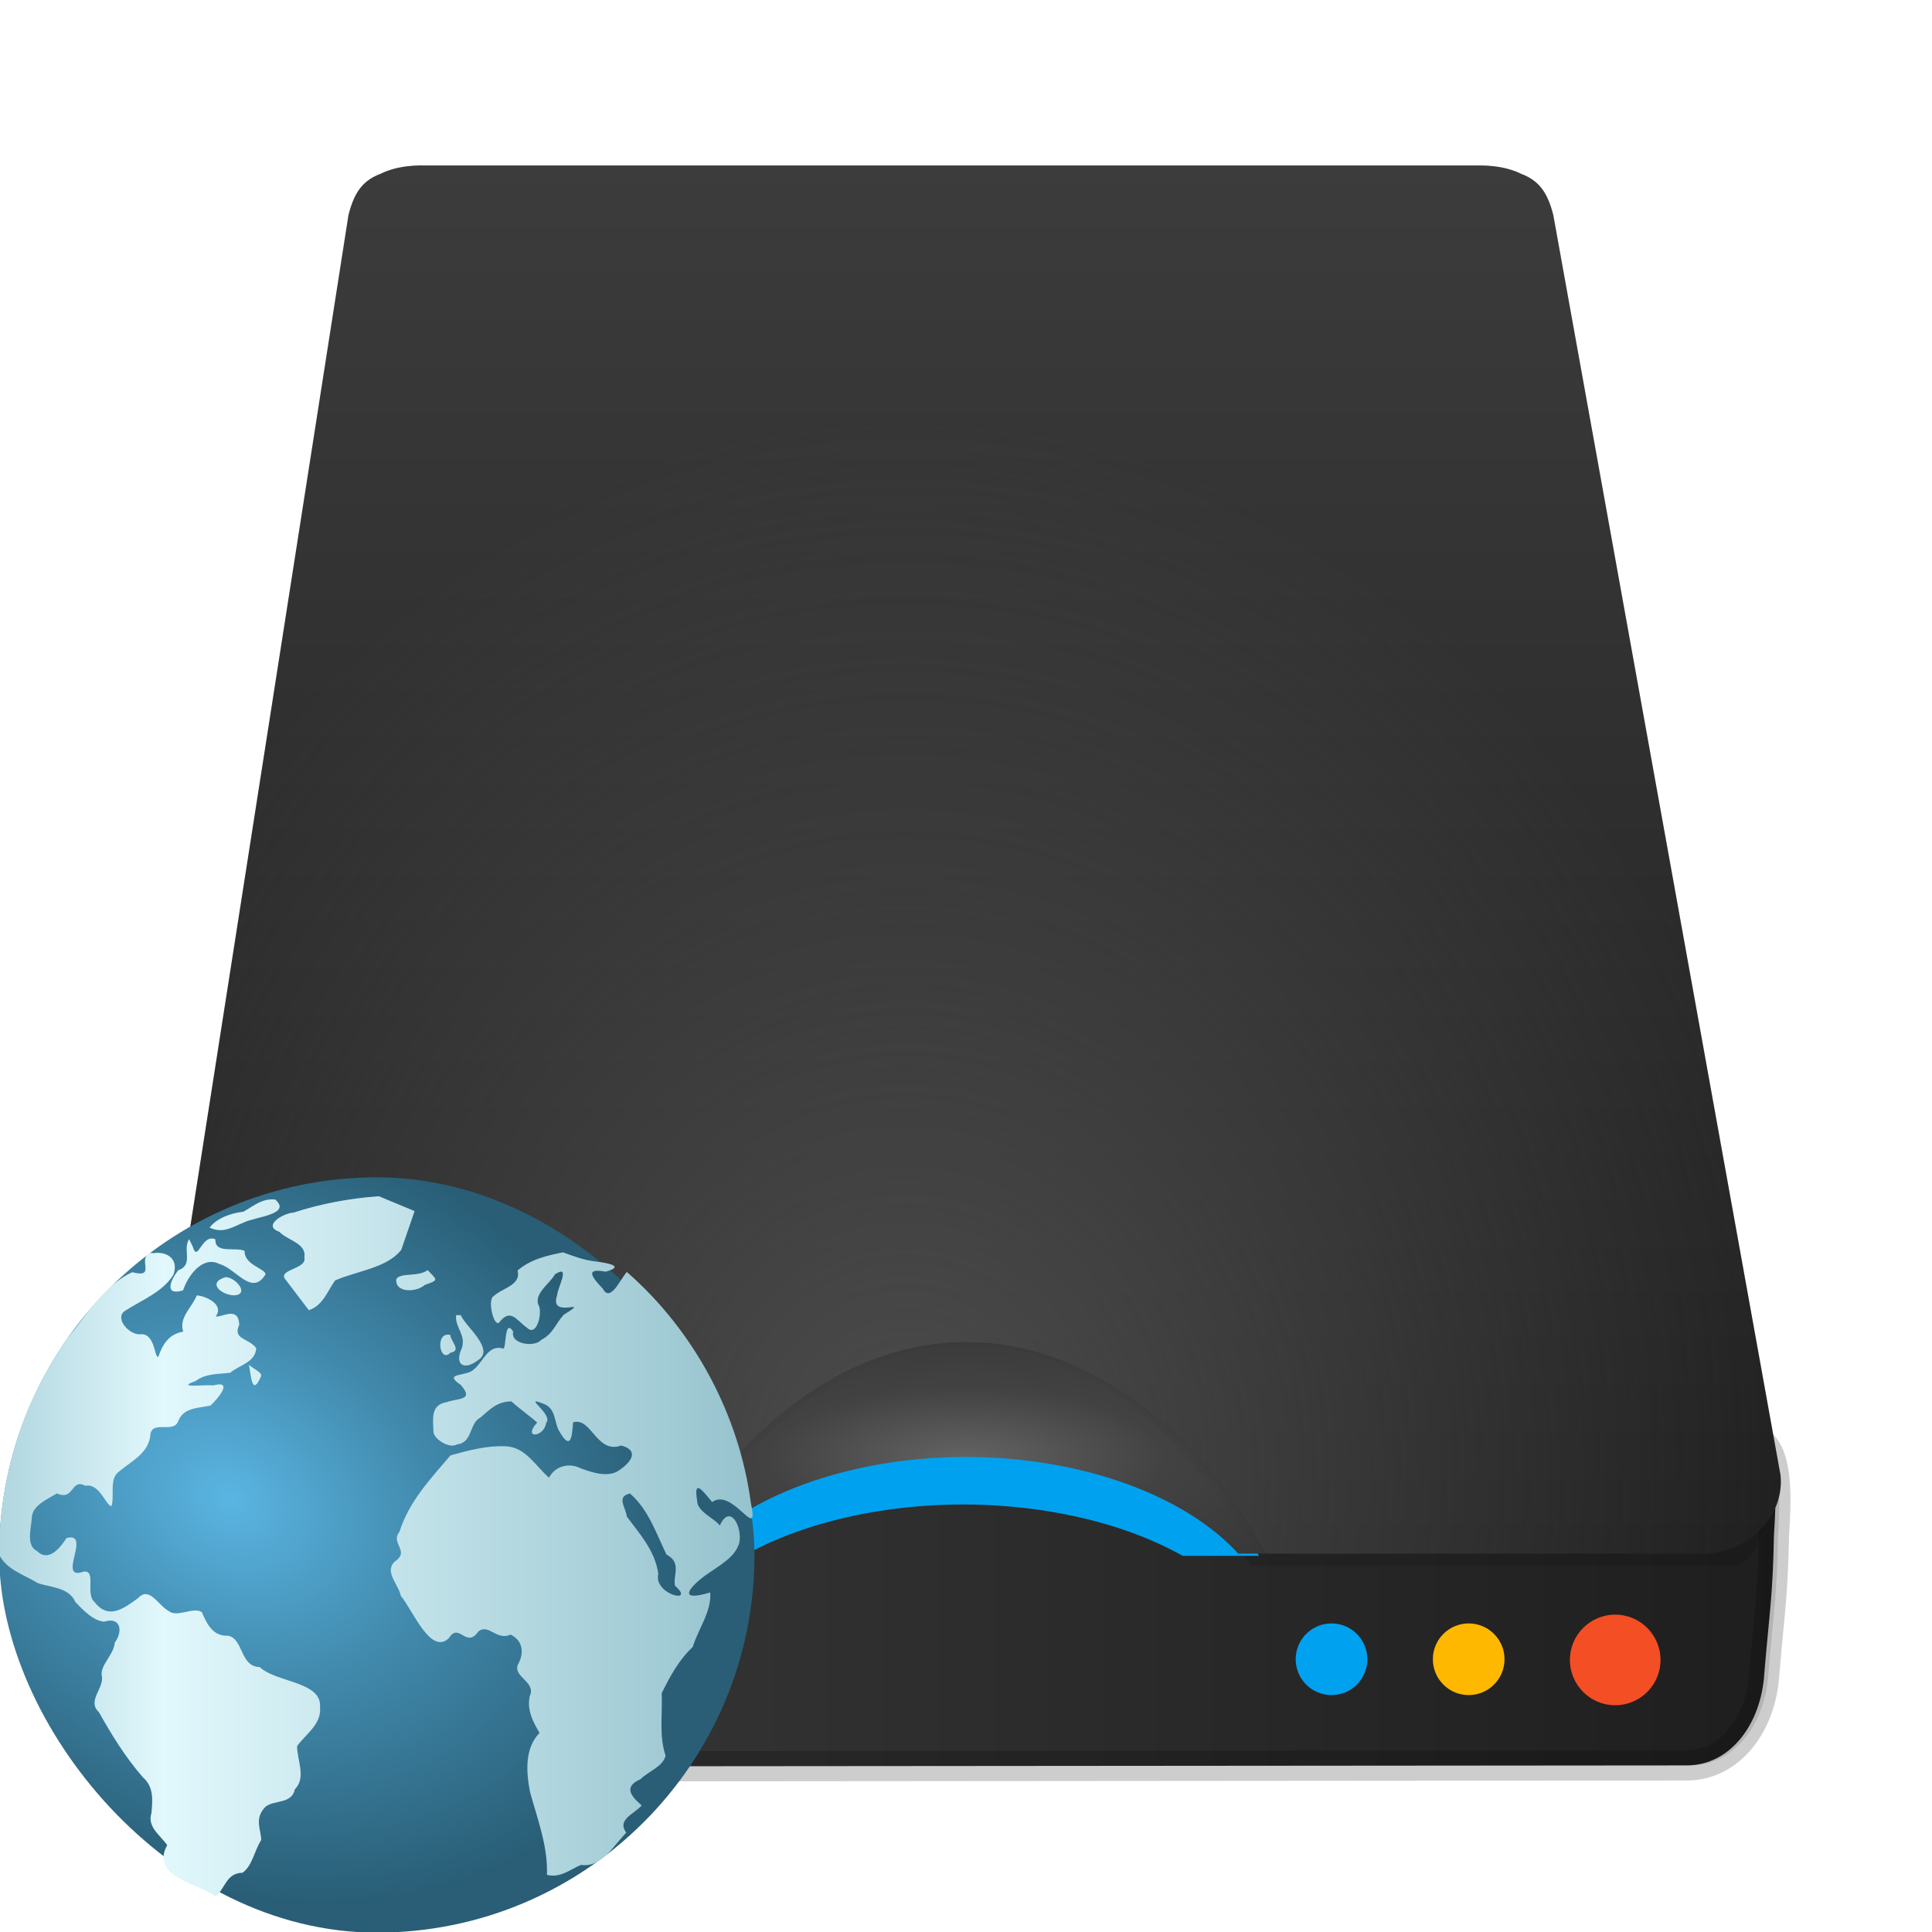 <?xml version="1.0" encoding="UTF-8" standalone="no"?>
<svg
   width="64"
   height="64"
   version="1.1"
   id="svg56"
   sodipodi:docname="preferences-system-network-iscsi.svg"
   inkscape:version="1.2.2 (b0a8486541, 2022-12-01)"
   xmlns:inkscape="http://www.inkscape.org/namespaces/inkscape"
   xmlns:sodipodi="http://sodipodi.sourceforge.net/DTD/sodipodi-0.dtd"
   xmlns:xlink="http://www.w3.org/1999/xlink"
   xmlns="http://www.w3.org/2000/svg"
   xmlns:svg="http://www.w3.org/2000/svg">
  <defs
     id="defs60">
    <filter
       id="e"
       x="-0.059"
       y="-0.061"
       width="1.119"
       height="1.121"
       color-interpolation-filters="sRGB">
      <feGaussianBlur
         stdDeviation="1.338"
         id="feGaussianBlur315" />
    </filter>
    <linearGradient
       id="linearGradient2168"
       x1="1.24"
       x2="15.693"
       y1="13.917"
       y2="13.917"
       gradientUnits="userSpaceOnUse"
       xlink:href="#linearGradient856"
       gradientTransform="matrix(3.78,0,0,3.78,-5.926,3.72)" />
    <linearGradient
       id="linearGradient856"
       x1="-73.361"
       x2="-58.736"
       y1="6.98"
       y2="17.198"
       gradientTransform="translate(75.14,-0.974)"
       gradientUnits="userSpaceOnUse">
      <stop
         stop-color="#3c3c3c"
         offset="0"
         id="stop318" />
      <stop
         stop-color="#1e1e1e"
         offset="1"
         id="stop320" />
    </linearGradient>
    <filter
       id="m"
       x="-0.02"
       y="-0.176"
       width="1.04"
       height="1.352"
       color-interpolation-filters="sRGB">
      <feGaussianBlur
         stdDeviation="0.44"
         id="feGaussianBlur309" />
    </filter>
    <linearGradient
       id="linearGradient2176"
       x1="20.388"
       x2="43.331"
       y1="49"
       y2="49"
       gradientUnits="userSpaceOnUse">
      <stop
         offset="0"
         id="stop329" />
      <stop
         stop-opacity="0"
         offset="1"
         id="stop331" />
    </linearGradient>
    <filter
       id="j"
       x="-0.087"
       y="-0.424"
       width="1.173"
       height="1.848"
       color-interpolation-filters="sRGB">
      <feGaussianBlur
         stdDeviation="0.707"
         id="feGaussianBlur298" />
    </filter>
    <filter
       id="filter509"
       x="-0.087"
       y="-0.424"
       width="1.173"
       height="1.848"
       color-interpolation-filters="sRGB">
      <feGaussianBlur
         stdDeviation="0.707"
         id="feGaussianBlur507" />
    </filter>
    <radialGradient
       id="g"
       cx="32"
       cy="53.196"
       r="9.909"
       gradientTransform="matrix(1.413,5.3424674e-7,-1.680789e-7,0.492,-19.137,25.357)"
       gradientUnits="userSpaceOnUse">
      <stop
         stop-color="#636363"
         offset="0"
         id="stop291" />
      <stop
         stop-color="#424242"
         offset=".473"
         id="stop293" />
      <stop
         stop-color="#373737"
         offset="1"
         id="stop295" />
    </radialGradient>
    <linearGradient
       id="linearGradient952"
       x1="8.321"
       x2="8.321"
       y1="1.256"
       y2="13.432"
       gradientUnits="userSpaceOnUse"
       xlink:href="#linearGradient856"
       gradientTransform="matrix(3.78,0,0,3.78,-5.926,3.72)" />
    <filter
       id="k"
       x="-0.041"
       y="-0.11"
       width="1.083"
       height="1.22"
       color-interpolation-filters="sRGB">
      <feGaussianBlur
         stdDeviation="0.341"
         id="feGaussianBlur312" />
    </filter>
    <linearGradient
       id="linearGradient2136"
       x1="1.865"
       x2="15.069"
       y1="14.552"
       y2="14.552"
       gradientUnits="userSpaceOnUse">
      <stop
         offset="0"
         id="stop323" />
      <stop
         stop-opacity="0"
         offset="1"
         id="stop325" />
    </linearGradient>
    <filter
       id="n"
       x="-0.02"
       y="-0.238"
       width="1.04"
       height="1.476"
       color-interpolation-filters="sRGB">
      <feGaussianBlur
         stdDeviation="0.105"
         id="feGaussianBlur306" />
    </filter>
    <radialGradient
       id="d"
       cx="7.937"
       cy="13.903"
       r="7.142"
       gradientTransform="matrix(4.201,1.7952354e-7,-2.0944287e-7,4.901,-9.266,-16.024)"
       gradientUnits="userSpaceOnUse">
      <stop
         stop-color="#4d4d4d"
         offset="0"
         id="stop301" />
      <stop
         stop-color="#4d4d4d"
         stop-opacity="0"
         offset="1"
         id="stop303" />
    </radialGradient>
    <radialGradient
       id="radialGradient875"
       cx="20.107"
       cy="28.705"
       r="28"
       gradientTransform="matrix(1.184,0.669,-0.527,0.933,-69.809,-12.696)"
       gradientUnits="userSpaceOnUse">
      <stop
         stop-color="#5ab5e2"
         offset="0"
         id="stop803" />
      <stop
         stop-color="#4189ac"
         offset=".459"
         id="stop805" />
      <stop
         stop-color="#295e76"
         offset="1"
         id="stop807" />
    </radialGradient>
    <linearGradient
       id="linearGradient883"
       x1="4"
       x2="59.861"
       y1="31.36"
       y2="31.36"
       gradientTransform="matrix(1.071,0,0,1.071,-83.724,-2.286)"
       gradientUnits="userSpaceOnUse">
      <stop
         stop-color="#b0d6df"
         offset="0"
         id="stop810" />
      <stop
         stop-color="#e1f8fc"
         offset=".217"
         id="stop812" />
      <stop
         stop-color="#96c3ce"
         offset="1"
         id="stop814" />
    </linearGradient>
  </defs>
  <sodipodi:namedview
     id="namedview58"
     pagecolor="#ffffff"
     bordercolor="#999999"
     borderopacity="1"
     inkscape:showpageshadow="0"
     inkscape:pageopacity="0"
     inkscape:pagecheckerboard="0"
     inkscape:deskcolor="#d1d1d1"
     showgrid="false"
     inkscape:zoom="6.328125"
     inkscape:cx="5.6888889"
     inkscape:cy="32"
     inkscape:window-width="1920"
     inkscape:window-height="989"
     inkscape:window-x="0"
     inkscape:window-y="0"
     inkscape:window-maximized="1"
     inkscape:current-layer="svg56" />
  <linearGradient
     id="a">
    <stop
       stop-color="#292c2f"
       offset="0"
       id="stop2" />
    <stop
       stop-opacity="0"
       offset="1"
       id="stop4" />
  </linearGradient>
  <linearGradient
     id="b"
     x1="388.42"
     x2="388.42"
     y1="557.8"
     y2="505.8"
     gradientTransform="matrix(.587 0 0 .538 -273.55 -235.91)"
     gradientUnits="userSpaceOnUse">
    <stop
       stop-color="#7f8c8d"
       offset="0"
       id="stop7" />
    <stop
       stop-color="#afb0b3"
       offset="1"
       id="stop9" />
  </linearGradient>
  <g
     id="g887"
     transform="translate(5.926,-3.24)">
    <path
       transform="matrix(1,0,0,1,-5.926,3.72)"
       d="M 14,5 C 13.457,4.999 12.987,5.089 12.605,5.279 11.985,5.51 11.722,5.943 11.543,6.648 l -6.527,41.746 c -0.021,0.224 -0.006,0.439 0.037,0.646 0.003,0.013 0.007,0.025 0.01,0.037 -0.007,0.418 0.007,0.859 0.037,1.312 0.037,1.989 0.142,2.467 0.318,4.537 0.097,1.721 1.149,3.112 2.576,3.111 l 48.012,-0.039 c 1.427,-0.001 2.48,-1.351 2.576,-3.072 0.176,-2.071 0.282,-2.55 0.318,-4.539 0.03,-0.451 0.042,-0.888 0.035,-1.305 0.003,-0.015 0.009,-0.028 0.012,-0.043 0.044,-0.207 0.058,-0.425 0.037,-0.648 l -7.527,-41.742 c -0.179,-0.705 -0.442,-1.138 -1.062,-1.369 -0.381,-0.19 -0.852,-0.28 -1.395,-0.279 h -17 l -18,-0.002 z m 18,38.982 a 13.526,21.831 0 0 1 6.977,3.176 H 25.018 A 13.526,21.831 0 0 1 32,43.982 Z"
       filter="url(#e)"
       opacity="0.35"
       stroke-width="3.78"
       id="path337" />
    <path
       d="m 0.122,50.878 c -0.937,0.164 -0.915,1.698 -0.814,3.232 0.037,1.989 0.142,2.467 0.317,4.537 0.096,1.721 1.143,3.114 2.563,3.113 l 47.77,-0.039 c 1.42,-0.001 2.467,-1.353 2.563,-3.074 0.175,-2.071 0.28,-2.548 0.317,-4.537 0.102,-1.533 0.123,-3.068 -0.814,-3.232 H 3.88 Z"
       fill="url(#linearGradient2168)"
       stroke="#000000"
       stroke-opacity="0.196"
       stroke-width="1"
       id="path339"
       style="fill:url(#linearGradient2168)" />
    <g
       fill-rule="evenodd"
       id="g347"
       transform="matrix(3.78,0,0,3.78,-5.926,3.72)">
      <path
         transform="scale(0.265)"
         d="m 6.771,45.307 c -0.608,0 -1.098,0.746 -1.098,1.672 v 2.647 c 0,0.926 0.49,1.672 1.098,1.672 h 15.867 a 9.864,5.113 0 0 1 9.361,-3.512 9.864,5.113 0 0 1 9.354,3.512 h 15.875 c 0.608,0 1.098,-0.746 1.098,-1.672 v -2.647 c 0,-0.926 -0.49,-1.672 -1.098,-1.672 H 6.771 Z"
         filter="url(#m)"
         opacity="0.35"
         style="paint-order:stroke fill markers"
         id="path341" />
      <path
         transform="matrix(0.265,0,0,0.265,0,-0.265)"
         d="m 31.855,47 a 10.294,5.798 0 0 0 -9.771,4 h 2.502 A 10.294,5.798 0 0 1 31.855,49.301 10.294,5.798 0 0 1 39.113,51 h 2.522 A 10.294,5.798 0 0 0 31.855,47 Z"
         fill="url(#linearGradient2176)"
         filter="url(#j)"
         opacity="0.35"
         style="fill:url(#linearGradient2176);paint-order:stroke fill markers"
         id="path343" />
      <path
         transform="matrix(0.265,0,0,0.265,0,-0.007)"
         d="m 31.855,47 a 10.294,5.798 0 0 0 -9.771,4 h 2.502 A 10.294,5.798 0 0 1 31.855,49.301 10.294,5.798 0 0 1 39.113,51 h 2.522 A 10.294,5.798 0 0 0 31.855,47 Z"
         fill="#00a2ef"
         filter="url(#j)"
         style="paint-order:stroke fill markers"
         id="path345" />
    </g>
    <path
       d="m 26.074,47.268 a 13.526,23.175 0 0 0 -9.906,7.438 h 0.877 a 10.295,6.155 0 0 1 9.029,-3.201 10.295,6.155 0 0 1 9.018,3.201 h 0.895 a 13.526,23.175 0 0 0 -9.912,-7.438 z"
       fill="url(#g)"
       id="path349"
       style="fill:url(#g);stroke-width:3.78" />
    <path
       d="M 8.074,8.72 C 7.531,8.719 7.06,8.809 6.679,8.999 6.058,9.23 5.796,9.663 5.617,10.368 l -6.527,41.746 c -0.021,0.224 -0.006,0.439 0.037,0.647 0.017,0.083 0.04,0.164 0.066,0.244 0.013,0.04 0.027,0.078 0.043,0.117 0.047,0.116 0.103,0.229 0.168,0.336 0.108,0.178 0.239,0.343 0.391,0.49 0.03,0.029 0.062,0.058 0.094,0.086 0.159,0.14 0.335,0.261 0.525,0.361 0.038,0.02 0.076,0.038 0.115,0.057 0.352,0.164 0.744,0.256 1.147,0.256 H 16.167 a 13.526,21.831 0 0 1 9.906,-7.006 13.526,21.831 0 0 1 9.912,7.006 h 14.486 c 0.94,0 1.817,-0.501 2.272,-1.25 0.065,-0.107 0.121,-0.22 0.168,-0.336 0.015,-0.039 0.031,-0.077 0.045,-0.117 0.026,-0.08 0.047,-0.161 0.064,-0.244 0.044,-0.207 0.058,-0.425 0.037,-0.648 L 45.53,10.37 C 45.351,9.665 45.088,9.232 44.468,9.001 44.086,8.811 43.616,8.721 43.073,8.722 H 8.073 Z"
       fill="url(#linearGradient952)"
       id="path351"
       style="fill:url(#linearGradient952);stroke-width:3.78" />
    <path
       transform="matrix(1,0,0,1,-5.926,3.72)"
       d="m 32,43.549 a 13.526,23.175 0 0 0 -9.906,7.438 h 0.297 a 13.526,23.175 0 0 1 9.609,-6.92 13.526,23.175 0 0 1 9.604,6.92 h 0.309 a 13.526,23.175 0 0 0 -9.912,-7.438 z"
       filter="url(#k)"
       opacity="0.15"
       stroke-width="3.78"
       id="path353" />
    <g
       fill-rule="evenodd"
       id="g363"
       transform="matrix(3.78,0,0,3.78,-5.926,3.72)">
      <rect
         transform="matrix(1.042,0,0,0.967,-0.353,0.5)"
         x="2.117"
         y="14.023"
         width="12.7"
         height="1.058"
         rx="0.265"
         ry="0.295"
         fill="url(#linearGradient2136)"
         filter="url(#n)"
         opacity="0.1"
         style="fill:url(#linearGradient2136);paint-order:stroke fill markers"
         id="rect355" />
      <circle
         cx="14.155"
         cy="14.42"
         r="0.397"
         fill="#f44e24"
         style="paint-order:stroke fill markers"
         id="circle357" />
      <circle
         cx="12.871"
         cy="14.414"
         r="0.314"
         fill="#ffb800"
         stroke-width="0.792"
         style="paint-order:stroke fill markers"
         id="circle359" />
      <circle
         cx="11.669"
         cy="14.414"
         r="0.314"
         fill="#00a2ef"
         stroke-width="0.792"
         style="paint-order:stroke fill markers"
         id="circle361" />
    </g>
    <path
       d="M 8.075,8.72 C 7.532,8.719 7.062,8.809 6.681,8.999 6.06,9.23 5.797,9.663 5.618,10.368 l -6.527,41.746 c -0.021,0.224 -0.006,0.439 0.037,0.647 0.017,0.083 0.04,0.164 0.066,0.244 0.013,0.04 0.028,0.078 0.043,0.117 0.047,0.116 0.103,0.229 0.168,0.336 0.108,0.178 0.239,0.343 0.391,0.49 0.03,0.029 0.062,0.058 0.094,0.086 0.159,0.14 0.335,0.261 0.525,0.361 0.038,0.02 0.076,0.038 0.115,0.057 0.352,0.164 0.744,0.256 1.146,0.256 H 16.169 a 13.526,21.831 0 0 1 9.906,-7.006 13.526,21.831 0 0 1 9.912,7.006 h 14.486 c 0.94,0 1.817,-0.501 2.271,-1.25 0.065,-0.107 0.121,-0.22 0.168,-0.336 0.015,-0.039 0.031,-0.077 0.045,-0.117 0.026,-0.08 0.047,-0.161 0.064,-0.244 0.044,-0.207 0.058,-0.425 0.037,-0.648 L 45.532,10.37 C 45.353,9.665 45.09,9.232 44.469,9.001 44.088,8.811 43.618,8.721 43.075,8.722 H 26.075 Z"
       fill="url(#d)"
       id="path365"
       style="fill:url(#d);stroke-width:3.78" />
  </g>
  <g
     transform="matrix(0.417,0,0,0.417,33.099,38.167)"
     stroke-width="1.071"
     id="g835">
    <rect
       x="-79.438"
       y="2"
       width="60"
       height="60"
       rx="30"
       ry="30"
       fill="url(#radialGradient875)"
       id="rect831"
       style="fill:url(#radialGradient875)" />
    <path
       d="m -49.283,3.5 c -2.314,0.164 -4.577,0.589 -6.784,1.304 -0.787,0.031 -2.499,1.045 -1.118,1.521 0.643,0.687 2.177,0.905 1.99,2.027 0.248,0.986 -2.292,0.941 -1.446,1.834 0.599,0.789 1.199,1.578 1.798,2.366 1.107,-0.355 1.472,-1.489 2.086,-2.361 1.709,-0.754 4.128,-0.982 5.258,-2.432 0.354,-1.026 0.708,-2.052 1.062,-3.079 -0.948,-0.394 -1.897,-0.787 -2.845,-1.181 z m -8.227,0.264 c -1.06,-0.114 -1.738,0.537 -2.53,0.964 -0.974,0.119 -2.075,0.482 -2.688,1.265 1.093,0.496 1.781,-0.033 2.724,-0.407 0.876,-0.449 3.854,-0.636 2.494,-1.823 z m -6.841,3.147 c -0.545,0.832 0.383,2.036 -0.864,2.473 -0.615,0.779 -1.153,2.058 0.385,1.594 0.376,-1.154 1.545,-2.774 2.876,-2.098 1.34,0.36 2.58,2.612 3.674,0.828 -4.42e-4,-0.464 -1.702,-0.735 -1.664,-1.87 -0.757,-0.325 -2.375,0.265 -2.319,-0.915 -1.094,-0.486 -1.409,1.934 -1.796,0.582 -0.097,-0.198 -0.195,-0.396 -0.292,-0.594 z m 29.689,1.049 c -1.294,0.259 -2.573,0.555 -3.595,1.444 0.297,1.186 -1.233,1.385 -1.913,2.043 -0.494,0.279 0.009,2.43 0.441,2.096 0.92,-1.213 1.395,-0.167 2.25,0.432 0.769,0.715 1.258,-1.327 0.849,-1.903 -0.24,-0.928 0.927,-1.614 1.347,-2.373 1.283,-0.823 0.199,1.05 0.158,1.704 -0.648,1.933 2.873,0.058 0.552,1.503 -0.623,0.622 -0.851,1.543 -1.807,2.002 -0.517,0.631 -2.488,0.335 -2.223,-0.649 -0.72,-1.128 -0.542,1.358 -0.787,1.346 -1.193,-0.356 -1.548,0.976 -2.297,1.613 -0.573,0.658 -2.594,0.25 -1.085,1.269 1.101,1.27 -0.219,1.035 -1.13,1.374 -1.287,0.222 -1.072,1.342 -1.038,2.354 0.02,0.558 1.255,1.385 1.88,0.996 1.249,-0.134 0.934,-1.667 1.857,-2.135 0.767,-0.657 1.305,-1.262 2.457,-1.278 0.532,0.507 1.606,1.27 2.042,1.685 -1.203,1.31 0.552,1.204 0.72,0.01 0.593,-0.657 -1.954,-2.204 -0.274,-1.525 1.112,0.367 0.856,1.503 1.351,2.269 0.879,1.486 0.974,0.377 1.055,-0.773 1.461,-0.459 1.857,2.544 3.826,1.84 1.476,0.388 0.776,1.342 -0.155,1.958 -0.851,0.621 -2.12,0.195 -3.054,-0.142 -0.924,-0.474 -2.038,-0.202 -2.524,0.741 -1.08,-0.932 -1.844,-2.412 -3.413,-2.494 -1.485,-0.077 -2.985,0.318 -4.418,0.722 -1.588,1.864 -3.307,3.679 -4.046,6.061 -0.768,0.944 0.877,1.51 -0.373,2.369 -0.871,0.813 0.297,1.817 0.477,2.729 0.937,1.111 2.374,4.766 3.821,3.353 0.814,-1.287 1.354,0.843 2.312,-0.494 0.806,-0.736 1.459,0.739 2.589,0.215 1.005,0.501 1.093,1.483 0.561,2.423 -0.341,0.954 1.478,1.347 0.96,2.46 -0.244,1.089 0.234,2.014 0.775,2.924 -1.203,1.256 -1.058,3.115 -0.758,4.689 0.589,2.157 1.431,4.32 1.347,6.591 1.054,0.276 1.831,-0.422 2.703,-0.788 1.663,0.235 2.568,-1.54 3.601,-2.558 -0.776,-1.043 0.637,-1.493 1.222,-2.168 -0.874,-0.756 -1.453,-1.49 -0.1,-2.079 0.624,-0.634 1.793,-0.992 1.998,-1.877 -0.537,-1.602 -0.231,-3.303 -0.31,-4.959 0.663,-1.335 1.366,-2.643 2.467,-3.674 0.439,-1.448 1.494,-2.776 1.392,-4.33 -2.565,0.768 -1.791,-0.326 -0.369,-1.366 0.987,-0.724 2.389,-1.399 2.689,-2.632 0.215,-1.218 -0.736,-3.108 -1.564,-1.319 -0.402,-0.57 -1.819,-1.099 -1.799,-1.994 -0.303,-1.805 0.488,-0.721 1.192,0.132 1.637,-1.213 3.772,3.348 3.082,0.093 -0.936,-7.044 -4.507,-13.698 -9.857,-18.373 -0.489,0.521 -1.306,2.463 -1.898,1.342 -0.839,-0.89 -1.497,-1.693 0.211,-1.363 1.674,-0.454 0.007,-0.719 -0.871,-0.822 -0.88,-0.103 -1.696,-0.425 -2.525,-0.719 z m -32.769,0.044 c -1.108,0.427 0.552,2.053 -1.434,1.532 -2.177,0.987 -3.627,3.381 -5.141,5.245 -3.53,4.988 -5.449,11.084 -5.434,17.194 0.579,1.195 2.006,1.601 3.073,2.26 1.085,0.371 2.45,0.315 2.99,1.513 0.604,0.632 1.414,1.48 2.276,1.549 1.325,-0.425 1.512,0.777 0.844,1.666 -0.072,0.974 -1.156,1.759 -1.035,2.615 0.241,0.96 -1.207,2.017 -0.231,2.894 1.027,1.835 2.126,3.618 3.514,5.203 0.864,0.757 0.761,1.798 0.663,2.839 -0.343,1.1 0.697,1.736 1.255,2.534 -1.36,2.493 2.323,2.991 3.864,4.081 0.775,-0.709 0.836,-1.855 2.122,-1.887 0.78,-0.546 0.946,-1.779 1.481,-2.599 -0.017,-0.871 -0.575,-1.684 0.33,-2.633 0.682,-0.576 2.09,-0.192 2.343,-1.394 0.926,-0.954 0.177,-2.277 0.177,-3.435 0.72,-0.986 1.961,-1.743 1.823,-3.105 0.156,-2.032 -3.502,-1.94 -4.791,-3.172 -1.584,-0.046 -1.264,-2.204 -2.497,-2.491 -1.224,0.062 -1.67,-0.898 -2.104,-1.872 -0.674,-0.46 -1.944,0.475 -2.649,-0.102 -0.799,-0.421 -1.516,-1.992 -2.416,-1.01 -1.184,0.859 -2.349,1.731 -3.472,0.293 -0.728,-0.656 0.187,-2.52 -0.845,-2.402 -2.202,0.796 0.698,-3.198 -1.363,-2.668 -0.488,0.765 -1.425,1.946 -2.335,1.04 -0.914,-0.43 -0.463,-1.829 -0.423,-2.667 0.04,-0.98 1.28,-1.468 1.992,-1.915 1.382,0.618 1.099,-1.224 2.254,-0.608 1.121,-0.239 1.627,1.559 2.082,1.626 0.267,-0.886 -0.215,-2.18 0.607,-2.764 0.96,-0.808 2.228,-1.383 2.465,-2.741 0.02,-1.451 1.78,-0.228 2.217,-1.216 0.403,-1.132 1.578,-1.061 2.571,-1.275 0.543,-0.504 1.908,-2.056 0.222,-1.601 -0.614,-0.083 -3.087,0.246 -1.408,-0.346 0.827,-0.626 1.829,-0.539 2.758,-0.662 0.731,-0.619 2.009,-0.826 2.065,-1.953 -0.607,-0.825 -1.892,-0.668 -1.347,-1.852 -0.053,-1.548 -1.416,-0.554 -1.864,-0.672 0.728,-1.012 -0.946,-1.65 -1.508,-1.664 -0.382,0.954 -1.455,1.777 -1.076,2.876 -1.119,0.182 -1.643,0.992 -1.98,2 -0.336,0.117 -0.226,-1.978 -1.511,-1.785 -0.907,-0.021 -2.028,-1.375 -1.073,-1.908 1.309,-0.828 2.937,-1.477 3.765,-2.8 0.476,-1.185 -0.402,-1.913 -1.571,-1.744 l -0.163,-0.012 z m 22.029,1.365 c -0.723,0.562 -2.181,0.174 -2.489,0.716 -0.13,1.093 1.568,1.076 2.246,0.473 1.108,-0.41 1.059,-0.335 0.244,-1.188 z m -16.052,0.56 c -1.536,0.452 -0.281,1.458 0.722,1.444 1.196,-0.096 0.083,-1.436 -0.722,-1.444 z m 18.313,3.018 c -0.11,0.978 0.83,1.589 0.442,2.655 -0.611,1.343 0.255,1.746 1.299,0.92 1.395,-0.853 -1.045,-2.723 -1.37,-3.575 h -0.37 z m -0.46,1.573 c -1.253,-0.308 -0.857,2.315 0.004,1.412 0.927,-0.162 0.037,-0.877 -0.004,-1.412 z m -15.996,2.364 c 0.184,0.995 0.25,2.572 0.978,0.878 -10e-4,-0.329 -0.72,-0.587 -0.978,-0.878 z m 30.267,10.228 c 1.473,1.284 2.07,3.145 2.9,4.852 1.236,0.649 0.504,1.641 0.676,2.475 1.72,1.506 -1.742,0.704 -1.322,-0.939 -0.281,-1.909 -1.507,-3.183 -2.508,-4.563 -0.079,-0.731 -0.862,-1.564 0.253,-1.824 z"
       fill="url(#linearGradient883)"
       id="path833"
       style="fill:url(#linearGradient883)" />
  </g>
</svg>
